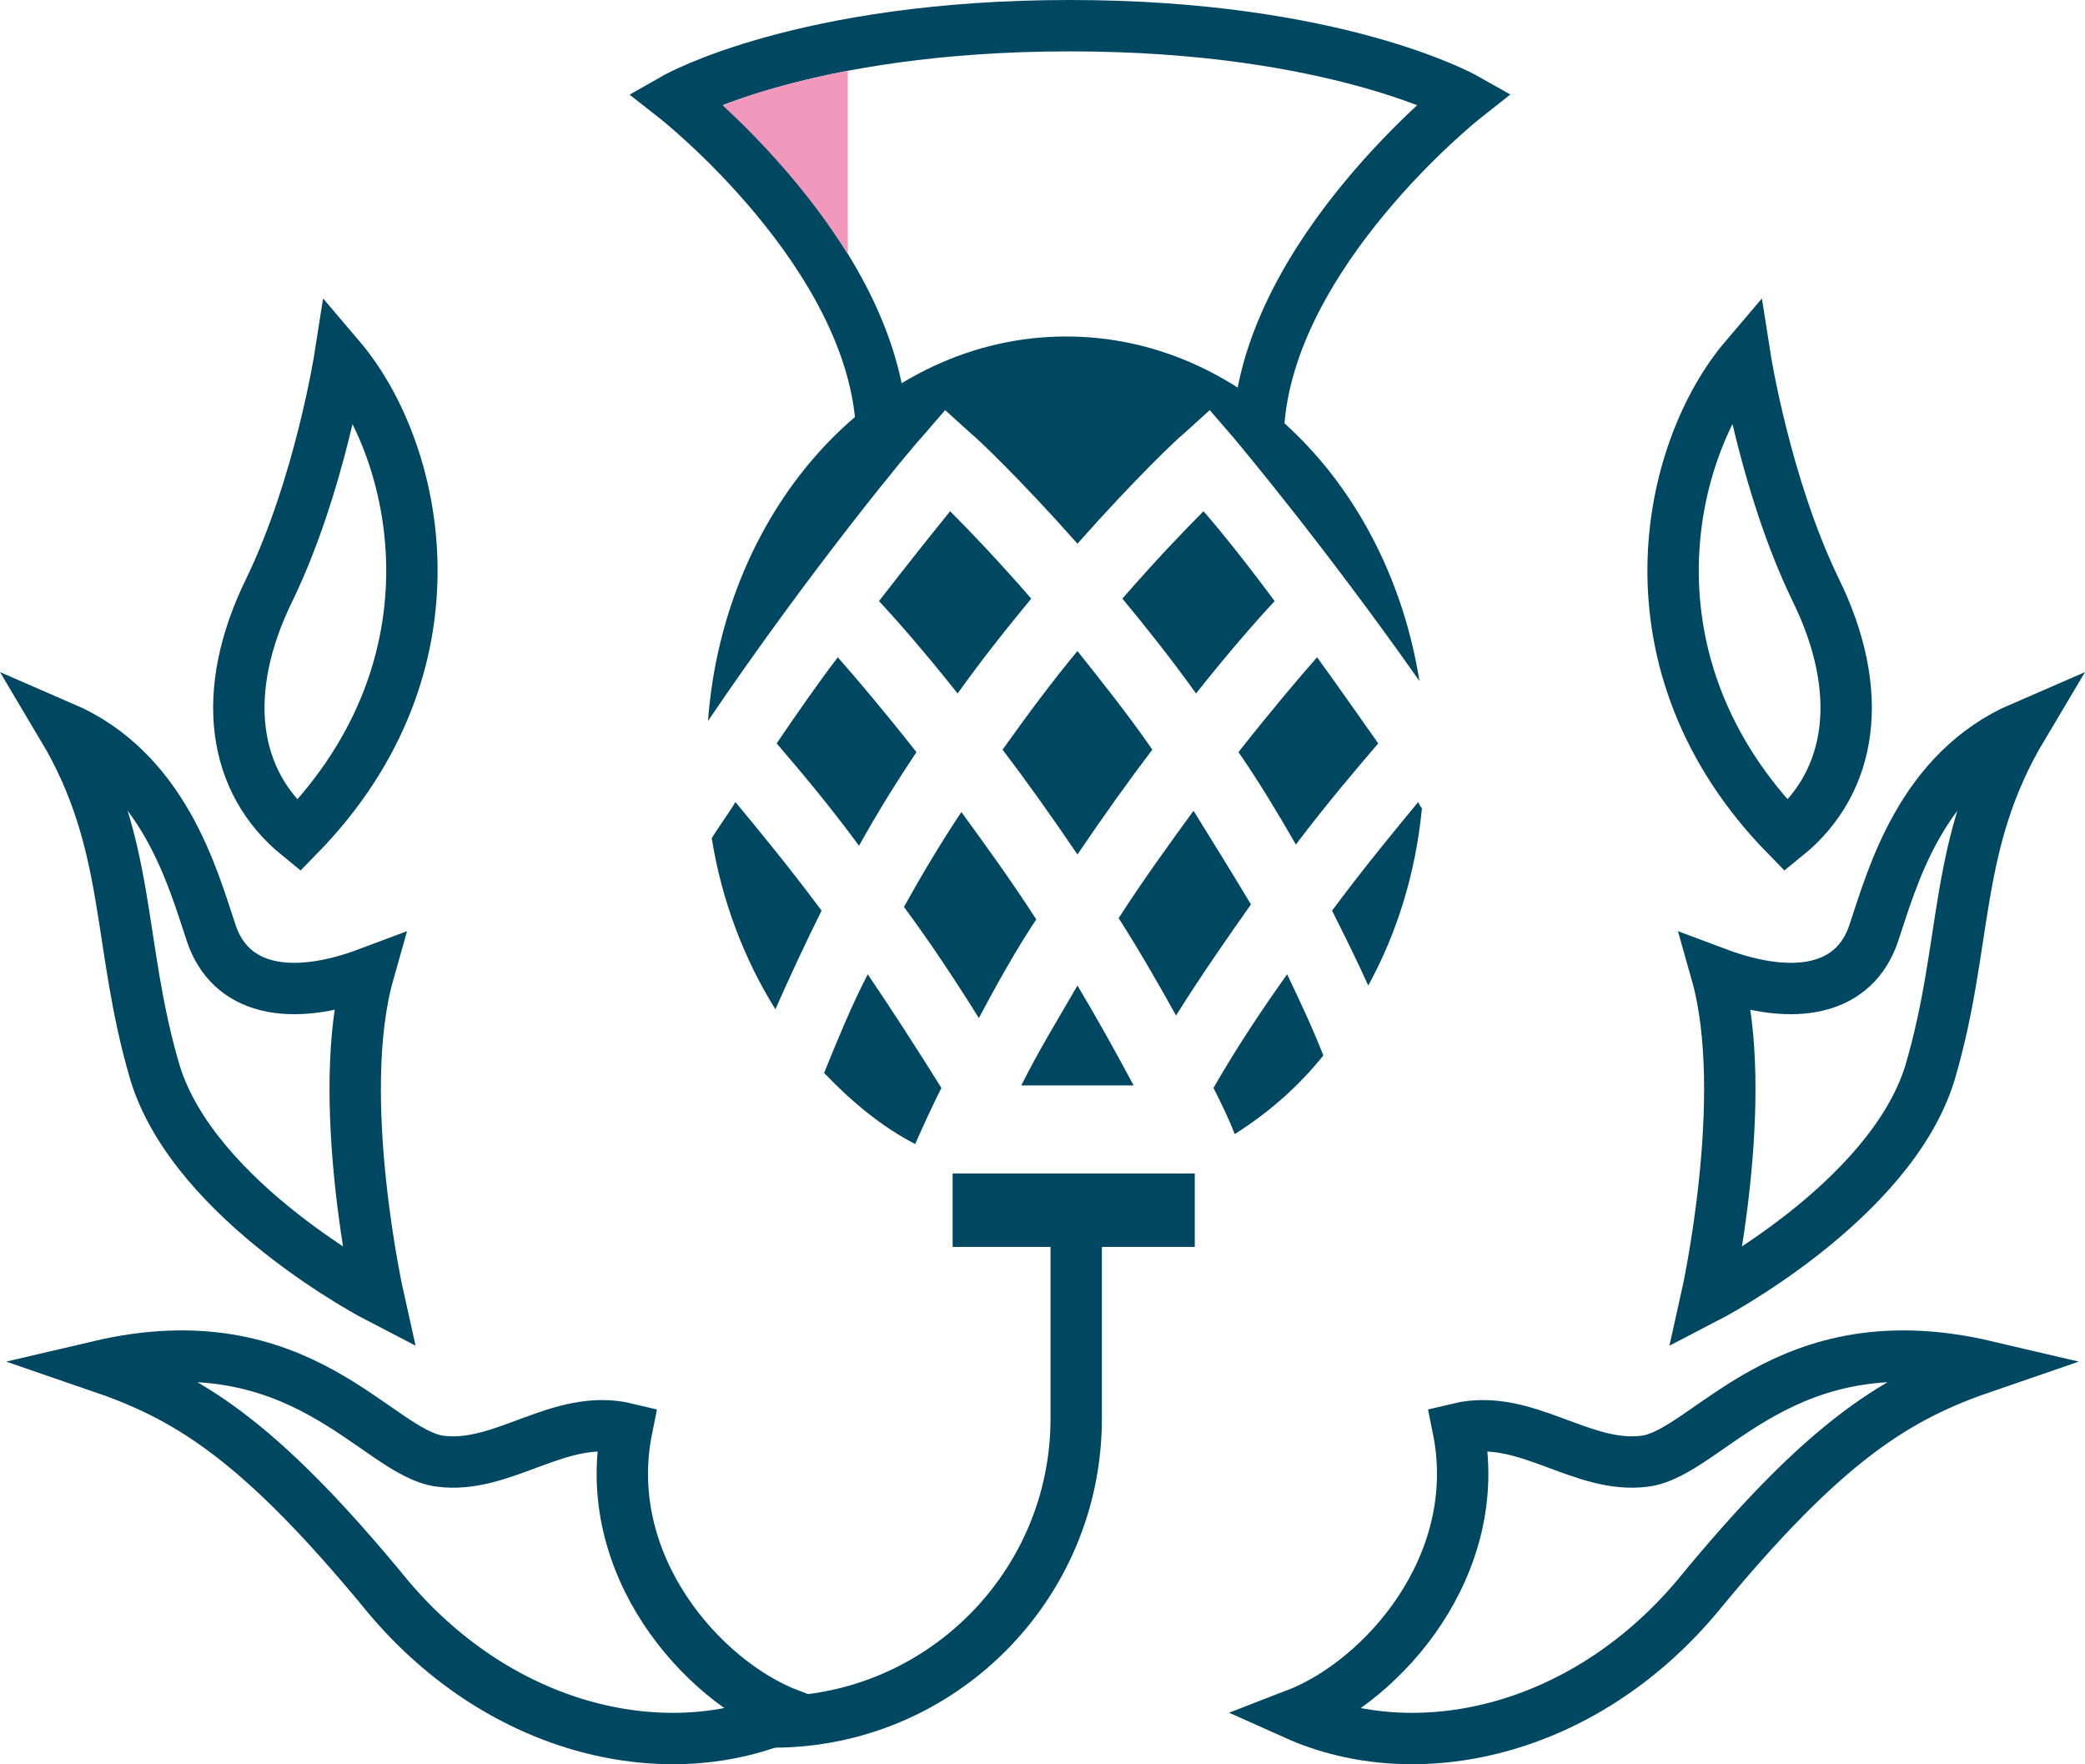 <svg version="1.1" viewBox="0 0 800 676.91" xml:space="preserve" xmlns="http://www.w3.org/2000/svg" xmlns:xlink="http://www.w3.org/1999/xlink">
	<style type="text/css">
		.st0{fill:#004861;}
		.st1{fill:none;stroke:#004861;stroke-width:4.116;stroke-miterlimit:10;}
		.st2{fill:none;stroke:#004861;stroke-width:5.88;stroke-miterlimit:10;}
		.st3{fill:#F298BC;}
	</style>
	<path class="st0" transform="matrix(4.789 0 0 4.789 -6.108 -73.952)" d="m74.7 75.7c-2.6-3.3-4.8-5.9-6.3-7.6-1.6 2.1-3.2 4.4-4.9 6.9 1.8 2.1 4.1 4.8 6.6 8.2 1.5-2.7 3-5.1 4.6-7.5"/>
	<path class="st0" transform="matrix(4.789 0 0 4.789 -6.108 -73.952)" d="m81.6 75.5c1.9 2.5 3.9 5.3 6 8.4 2.1-3.1 4.1-5.9 6-8.4-2-2.9-4.1-5.5-6-7.9-2 2.4-4 5.1-6 7.9"/>
	<path class="st0" transform="matrix(4.789 0 0 4.789 -6.108 -73.952)" d="m103.4 63.6c-2.3-3.1-4.3-5.6-5.7-7.2-1.5 1.5-3.8 3.9-6.5 7 1.9 2.3 3.9 4.8 5.9 7.6 2.7-3.4 4.9-5.9 6.3-7.4"/>
	<path class="st0" transform="matrix(4.789 0 0 4.789 -6.108 -73.952)" d="m71.7 63.6c1.4 1.5 3.6 4 6.3 7.4 2-2.8 4-5.3 5.9-7.6-2.7-3.1-5-5.5-6.5-7-1.3 1.6-3.3 4.1-5.7 7.2"/>
	<path class="st0" transform="matrix(4.789 0 0 4.789 -6.108 -73.952)" d="m114.9 79.7c-1.9 2.3-4.3 5.2-6.9 8.7 1 2 2 4 2.9 6 2.3-4.2 3.8-9 4.3-14.2-0.1-0.1-0.2-0.3-0.3-0.5"/>
	<path class="st0" transform="matrix(4.789 0 0 4.789 -6.108 -73.952)" d="m92.1 102.4c-1.5-2.8-3-5.5-4.5-8-1.5 2.6-3.1 5.2-4.5 8"/>
	<path class="st0" transform="matrix(4.789 0 0 4.789 -6.108 -73.952)" d="m58.3 82.6c0.8 5 2.6 9.7 5.1 13.7 1.2-2.7 2.4-5.3 3.7-7.9-2.6-3.5-5-6.4-6.9-8.7-0.6 1-1.3 1.9-1.9 2.9"/>
	<path class="st0" transform="matrix(4.789 0 0 4.789 -6.108 -73.952)" d="m111.7 75c-1.7-2.4-3.3-4.7-4.9-6.9-1.5 1.7-3.7 4.3-6.3 7.6 1.6 2.3 3.1 4.8 4.6 7.4 2.5-3.3 4.8-6 6.6-8.1"/>
	<path class="st0" transform="matrix(4.789 0 0 4.789 -6.108 -73.952)" d="m76.7 102.6c-2-3.2-4-6.3-5.9-9.1-1.3 2.5-2.4 5.2-3.5 7.9 2.2 2.3 4.6 4.3 7.3 5.7 0.7-1.6 1.4-3.1 2.1-4.5"/>
	<path class="st0" transform="matrix(4.789 0 0 4.789 -6.108 -73.952)" d="m104.4 93.5c-2 2.8-4 5.8-5.9 9.1 0.6 1.2 1.2 2.4 1.7 3.7 2.7-1.7 5.1-3.8 7.1-6.3-0.9-2.3-1.9-4.4-2.9-6.5"/>
	<path class="st0" transform="matrix(4.789 0 0 4.789 -6.108 -73.952)" d="m96.9 80.4c-1.9 2.6-4 5.5-6 8.6 1.6 2.5 3.1 5.1 4.6 7.8 2-3.2 4.1-6.2 6-8.9-1.5-2.5-3.1-5.1-4.6-7.5"/>
	<path class="st0" transform="matrix(4.789 0 0 4.789 -6.108 -73.952)" d="m84.3 89.1c-2-3.1-4.1-6-6-8.6-1.6 2.4-3.1 4.9-4.6 7.6 2 2.7 4 5.7 6 8.9 1.5-2.8 3-5.5 4.6-7.9"/>
	<path class="st1" transform="matrix(4.789 0 0 4.789 -6.108 -73.952)" d="m28.5 44.1c6.3 7.4 10.2 24.5-3.3 38.3-5.3-4.3-6.4-11.5-2.3-19.8 4-8.3 5.6-18.5 5.6-18.5z"/>
	<path class="st1" transform="matrix(4.789 0 0 4.789 -6.108 -73.952)" d="m6.3 73.7c8.1 3.5 10.4 12 11.9 16.5s6.2 5.6 12.6 3.2c-2.8 9.9 0.8 26 0.8 26s-14.7-7.6-17.9-18c-3.1-10.5-1.8-18.3-7.4-27.7z"/>
	<path class="st1" transform="matrix(4.789 0 0 4.789 -6.108 -73.952)" d="m9.2 124.9c16.2-3.8 22.2 6.9 27.3 7.6s9.6-3.9 15-2.6c-2.2 10.9 6 20.2 13 22.9-9.6 4.3-22.9 1.5-32.1-9.4-10.5-12.8-16.2-16.1-23.2-18.5z"/>
	<path class="st1" transform="matrix(4.789 0 0 4.789 -6.108 -73.952)" d="m141.1 44.1c-6.3 7.4-10.2 24.5 3.3 38.3 5.3-4.3 6.4-11.5 2.3-19.8-4-8.3-5.6-18.5-5.6-18.5z"/>
	<path class="st1" transform="matrix(4.789 0 0 4.789 -6.108 -73.952)" d="m163.3 73.7c-8.1 3.5-10.4 12-11.9 16.5s-6.2 5.6-12.6 3.2c2.8 9.9-0.8 26-0.8 26s14.7-7.6 17.9-18c3.1-10.5 1.8-18.3 7.4-27.7z"/>
	<path class="st1" transform="matrix(4.789 0 0 4.789 -6.108 -73.952)" d="m160.4 124.9c-16.2-3.8-22.2 6.9-27.3 7.6s-9.6-3.9-15-2.6c2.2 10.9-6 20.2-13 22.9 9.6 4.3 22.9 1.5 32.1-9.4 10.5-12.8 16.2-16.1 23.2-18.5z"/>
	<path class="st1" transform="matrix(4.789 0 0 4.789 -6.108 -73.952)" d="m63.2 153.4c13.4 0 24.3-10.9 24.3-24.3v-19"/>
	<path class="st2" transform="matrix(4.789 0 0 4.789 -6.108 -73.952)" d="m77.6 112.4h19.4"/>
	<path class="st0" transform="matrix(4.789 0 0 4.789 -6.108 -73.952)" d="m75.1 50.5 1.9-2.2 2.1 1.9c0.4 0.3 3.8 3.5 8.5 8.8 4.7-5.3 8.1-8.5 8.5-8.8l2.1-1.9 1.9 2.2c0.5 0.6 7.3 8.7 14.9 19.5-2.5-15.7-14.2-27.6-28.3-27.6-15 0-27.4 13.5-28.7 30.8 8.4-12.4 16.5-22.1 17.1-22.7"/>
	<path class="st1" transform="matrix(4.789 0 0 4.789 -6.108 -73.952)" d="m102.1 49.7c0.8-14 16.5-26.4 16.5-26.4s-10.3-5.8-31.6-5.8c-21.4 0-31.6 5.8-31.6 5.8s15.8 12.4 16.5 26.4"/>
	<path class="st3" transform="matrix(4.789 0 0 4.789 -6.108 -73.952)" d="m69.2 35.8v-14.7c-4.5 0.9-7.9 1.9-10 2.8 2.6 2.4 6.7 6.6 10 11.9"/>
</svg>
